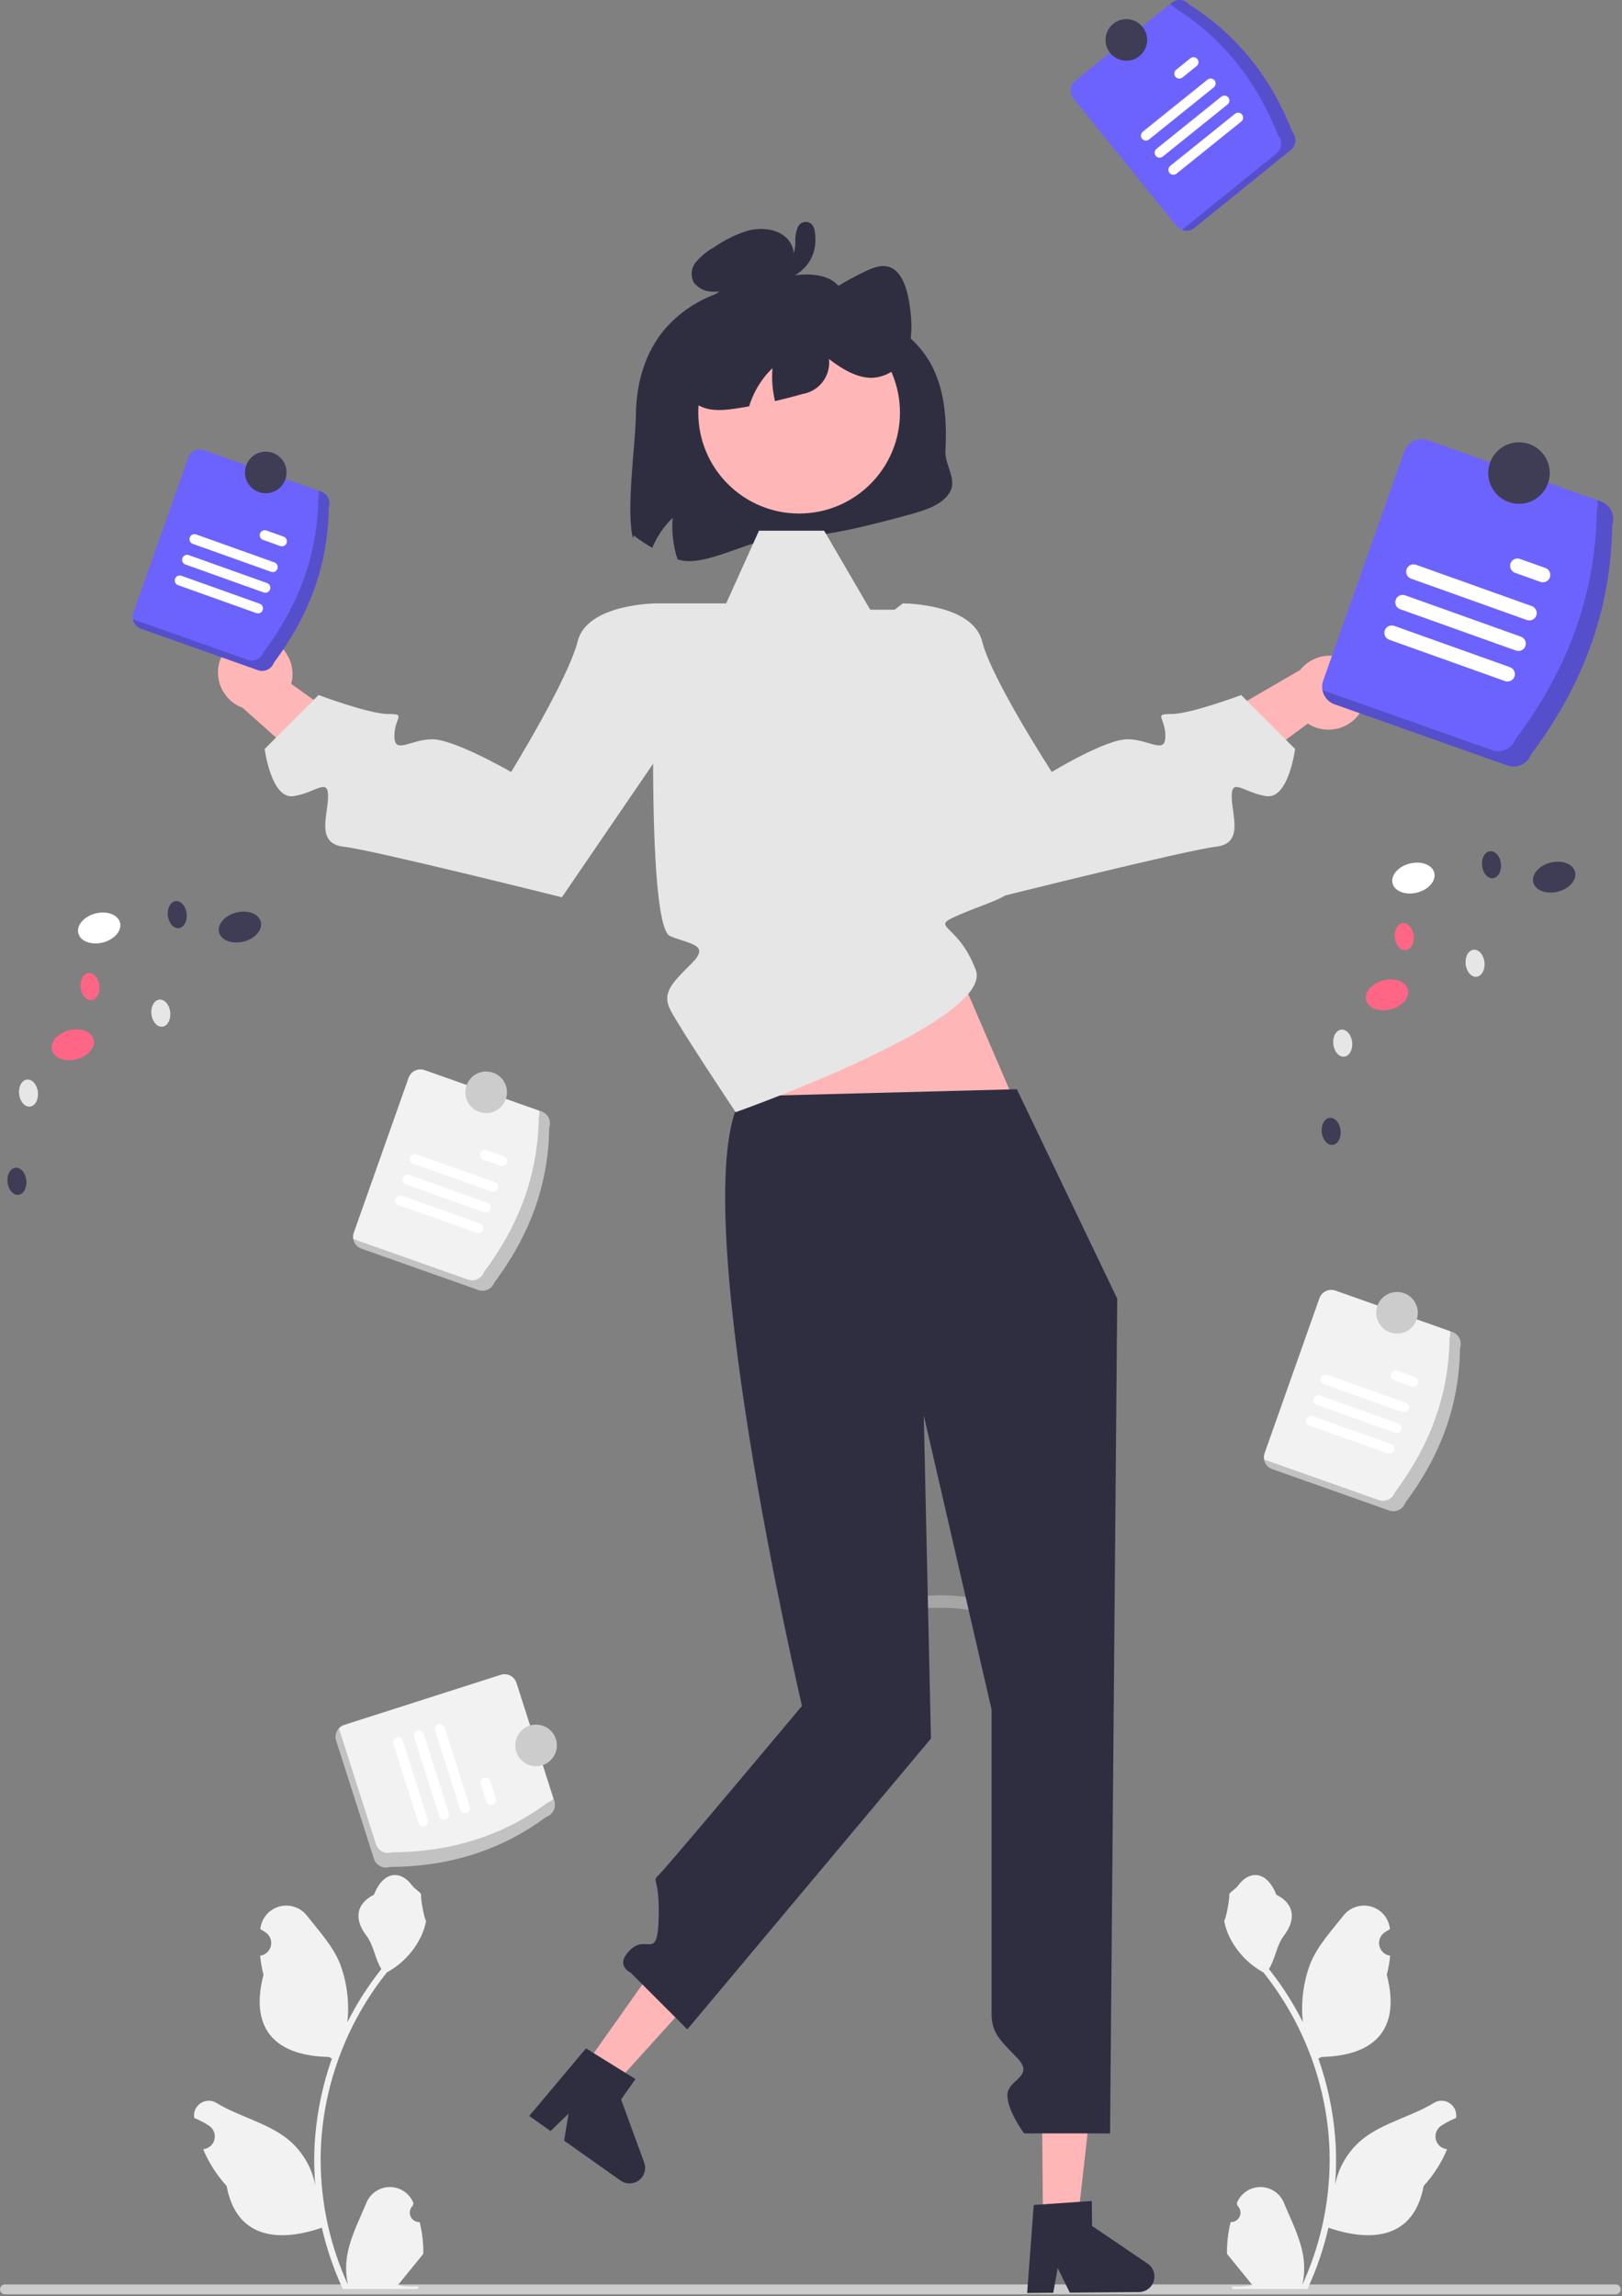 <svg width="390" height="552" viewBox="0 0 390 552" fill="none" xmlns="http://www.w3.org/2000/svg">
<rect x="0" y="0" width="390" height="552" fill="#808080" stroke="none"/>
<g clip-path="url(#clip0_137_221)">
<path d="M389.67 550.337C389.671 550.493 389.64 550.647 389.581 550.791C389.522 550.935 389.435 551.066 389.325 551.177C389.215 551.287 389.085 551.375 388.941 551.435C388.797 551.495 388.643 551.526 388.487 551.527H1.19C0.874 551.527 0.572 551.401 0.349 551.178C0.125 550.955 3.05176e-05 550.652 3.05176e-05 550.337C3.05176e-05 550.021 0.125 549.718 0.349 549.495C0.572 549.272 0.874 549.147 1.19 549.147H388.48C388.636 549.146 388.79 549.177 388.934 549.236C389.079 549.295 389.21 549.382 389.32 549.492C389.431 549.602 389.518 549.732 389.578 549.876C389.638 550.02 389.67 550.174 389.67 550.33V550.337Z" fill="#CCCCCC"/>
<path opacity="0.5" d="M234.898 387.357C230.679 386.503 226.357 386.268 222.07 386.66C221.674 386.657 221.294 386.498 221.013 386.218C220.732 385.937 220.573 385.557 220.57 385.16C220.578 384.765 220.739 384.388 221.019 384.109C221.298 383.829 221.675 383.668 222.07 383.66C226.627 383.265 231.217 383.536 235.695 384.464C236.079 384.57 236.404 384.824 236.6 385.17C236.797 385.516 236.847 385.925 236.742 386.309C236.636 386.692 236.382 387.018 236.037 387.214C235.691 387.411 235.281 387.462 234.898 387.357H234.898Z" fill="#CCCCCC"/>
<path d="M337.874 361.264C346.123 350.292 350.89 338.022 351.046 324.034C351.312 323.281 351.268 322.452 350.924 321.731C350.579 321.009 349.963 320.454 349.21 320.187L321.094 310.238C320.34 309.973 319.511 310.017 318.79 310.361C318.069 310.705 317.513 311.322 317.246 312.075L304.073 349.304C303.807 350.058 303.852 350.886 304.196 351.608C304.54 352.329 305.157 352.884 305.91 353.152L334.026 363.1C334.78 363.366 335.608 363.322 336.33 362.977C337.051 362.633 337.606 362.017 337.874 361.264V361.264Z" fill="#F2F2F2"/>
<path opacity="0.2" d="M331.526 360.6C332.28 360.866 333.108 360.822 333.83 360.477C334.551 360.133 335.106 359.517 335.374 358.764C343.623 347.792 348.39 335.522 348.546 321.534C348.718 321.039 348.756 320.506 348.657 319.991L349.21 320.187C349.963 320.454 350.579 321.01 350.924 321.731C351.268 322.452 351.312 323.281 351.046 324.034C350.89 338.022 346.123 350.292 337.874 361.264C337.606 362.017 337.051 362.633 336.33 362.977C335.608 363.322 334.78 363.366 334.026 363.1L305.91 353.152C305.411 352.973 304.968 352.666 304.626 352.262C304.284 351.857 304.056 351.369 303.963 350.848L331.526 360.6Z" fill="black"/>
<path d="M318.354 332.735L337.177 339.453C337.476 339.56 337.806 339.544 338.093 339.408C338.381 339.272 338.602 339.027 338.709 338.727C338.816 338.428 338.799 338.098 338.663 337.811C338.527 337.523 338.282 337.302 337.983 337.195L319.16 330.476C318.861 330.37 318.532 330.387 318.245 330.523C317.958 330.66 317.737 330.904 317.63 331.203C317.524 331.502 317.54 331.831 317.676 332.119C317.811 332.406 318.055 332.627 318.354 332.735H318.354Z" fill="white"/>
<path d="M335.246 331.782L339.387 333.26C339.536 333.314 339.693 333.338 339.85 333.33C340.008 333.323 340.162 333.285 340.305 333.218C340.448 333.151 340.576 333.057 340.682 332.94C340.788 332.824 340.87 332.687 340.924 332.539C340.977 332.391 341.001 332.233 340.993 332.076C340.986 331.919 340.948 331.764 340.88 331.622C340.813 331.479 340.719 331.351 340.602 331.245C340.485 331.139 340.349 331.057 340.201 331.004L340.194 331.001L336.053 329.523C335.753 329.417 335.424 329.435 335.138 329.571C334.851 329.707 334.63 329.952 334.524 330.251C334.417 330.55 334.433 330.879 334.569 331.166C334.704 331.453 334.948 331.674 335.246 331.782V331.782Z" fill="white"/>
<path d="M314.809 342.665L333.632 349.384C333.931 349.489 334.26 349.472 334.547 349.336C334.833 349.199 335.054 348.955 335.161 348.656C335.268 348.357 335.252 348.028 335.116 347.741C334.981 347.454 334.737 347.232 334.438 347.125L315.616 340.406C315.316 340.299 314.987 340.314 314.699 340.45C314.412 340.585 314.19 340.829 314.082 341.128C313.974 341.427 313.99 341.756 314.125 342.044C314.26 342.332 314.503 342.554 314.802 342.662L314.809 342.665Z" fill="white"/>
<path d="M316.581 337.7L335.404 344.419C335.704 344.526 336.033 344.51 336.321 344.374C336.609 344.238 336.83 343.994 336.938 343.694C337.045 343.395 337.029 343.065 336.893 342.777C336.757 342.49 336.513 342.268 336.213 342.161L336.211 342.16L317.388 335.441C317.089 335.335 316.759 335.352 316.473 335.488C316.186 335.625 315.965 335.869 315.858 336.168C315.752 336.467 315.768 336.797 315.903 337.084C316.039 337.371 316.283 337.592 316.582 337.7H316.581Z" fill="white"/>
<path d="M335.9 320.572C333.139 320.572 330.9 318.333 330.9 315.572C330.9 312.81 333.139 310.572 335.9 310.572C338.662 310.572 340.9 312.81 340.9 315.572C340.9 318.333 338.662 320.572 335.9 320.572Z" fill="#CCCCCC"/>
<path d="M152.9 99.612C152.82 106.932 150.49 122.172 152.16 129.342L152.43 128.742C153.819 129.842 155.293 130.829 156.84 131.692C157.956 128.977 159.625 126.525 161.74 124.492C161.462 127.856 161.86 131.243 162.91 134.452C169.16 136.702 180.13 129.612 186.93 129.462C197.87 129.212 208.53 126.492 218.98 123.612C222.69 122.592 226.77 121.262 228.45 118.182C230.13 115.102 227.124 111.777 227.32 108.302C228.722 83.546 216.93 79.397 205.71 72.782C203.241 71.326 202.03 68.192 199.24 66.972C195.37 65.282 190.76 66.092 186.55 66.942C187.596 66.597 188.535 65.989 189.278 65.177C190.021 64.364 190.541 63.374 190.79 62.302C190.966 61.251 190.848 60.172 190.449 59.183C190.05 58.195 189.386 57.336 188.53 56.702C186.21 54.912 182.75 54.692 179.79 55.452C176.931 56.346 174.226 57.675 171.77 59.392C170.103 60.306 168.613 61.512 167.37 62.952C166.785 63.633 166.422 64.477 166.329 65.37C166.236 66.264 166.418 67.164 166.85 67.952C167.384 68.626 168.063 69.172 168.837 69.548C169.611 69.924 170.46 70.12 171.32 70.122C172.646 70.16 173.971 70.022 175.26 69.712C169.35 71.17 164.024 74.392 159.99 78.952C154.98 84.782 152.991 92.292 152.9 99.612Z" fill="#2F2E41"/>
<path d="M327.7 170.156C326.683 172.315 324.864 173.991 322.63 174.828C320.396 175.666 317.924 175.599 315.739 174.641C315.298 174.44 314.874 174.202 314.472 173.93L288.723 192.848L274.527 183.16L312.602 161.059C313.856 159.479 315.599 158.36 317.557 157.875C319.515 157.39 321.578 157.567 323.425 158.379C324.471 158.85 325.415 159.524 326.201 160.36C326.987 161.196 327.601 162.179 328.007 163.252C328.414 164.326 328.605 165.469 328.569 166.616C328.534 167.763 328.273 168.892 327.801 169.939V169.939C327.769 170.012 327.735 170.084 327.7 170.156Z" fill="#FFB6B6"/>
<path d="M62.31 152.988C64.678 153.283 66.837 154.49 68.328 156.352C69.819 158.215 70.524 160.586 70.294 162.96C70.239 163.442 70.145 163.919 70.012 164.385L96.001 182.971L91.21 199.477L58.361 170.167C56.469 169.466 54.864 168.158 53.794 166.448C52.724 164.738 52.25 162.722 52.447 160.714C52.57 159.573 52.916 158.467 53.466 157.46C54.016 156.452 54.759 155.563 55.653 154.843C56.547 154.123 57.574 153.586 58.675 153.262C59.776 152.939 60.931 152.836 62.072 152.959C62.152 152.967 62.231 152.977 62.31 152.988Z" fill="#FFB6B6"/>
<path d="M250.773 533.902L259.143 533.831L262.847 500.797L250.495 500.901L250.773 533.902Z" fill="#FFB6B6"/>
<path d="M277.581 547.21C277.589 548.203 277.202 549.157 276.507 549.865C275.811 550.572 274.864 550.975 273.872 550.985L257.231 551.124L254.318 545.219L253.248 551.154L246.97 551.211L248.555 530.043L250.74 529.898L259.65 529.284L262.524 529.091L262.575 535.08L275.942 544.147C276.442 544.487 276.853 544.943 277.139 545.477C277.424 546.01 277.576 546.605 277.581 547.21Z" fill="#2F2E41"/>
<path d="M140.449 496.825L147.282 501.657L169.59 477.013L159.505 469.88L140.449 496.825Z" fill="#FFB6B6"/>
<path d="M154.429 523.288C153.855 524.098 152.984 524.647 152.006 524.815C151.028 524.983 150.024 524.756 149.213 524.184L135.627 514.574L136.713 508.08L132.377 512.272L127.249 508.649L140.903 492.397L142.761 493.555L150.351 498.263L152.796 499.786L149.337 504.676L154.888 519.844C155.096 520.413 155.163 521.023 155.083 521.623C155.003 522.223 154.778 522.794 154.429 523.288V523.288Z" fill="#2F2E41"/>
<path d="M244.496 266.074L220.185 209.619H164.189L180.34 268.537L244.496 266.074Z" fill="#FFB6B6"/>
<path d="M295.898 534.155C296.363 534.176 296.823 534.054 297.216 533.805C297.609 533.557 297.917 533.193 298.096 532.764C298.276 532.334 298.319 531.86 298.22 531.405C298.121 530.951 297.885 530.538 297.543 530.222L297.387 529.604C297.408 529.554 297.428 529.505 297.449 529.455C297.917 528.349 298.702 527.406 299.705 526.745C300.707 526.083 301.883 525.732 303.084 525.737C304.285 525.741 305.458 526.101 306.455 526.77C307.453 527.439 308.231 528.387 308.691 529.497C310.529 533.925 312.87 538.361 313.446 543.043C313.7 545.112 313.593 547.21 313.13 549.243C317.448 539.823 319.691 529.585 319.705 519.223C319.706 516.622 319.561 514.024 319.272 511.44C319.033 509.321 318.702 507.218 318.278 505.129C315.963 493.798 310.994 483.177 303.777 474.14C300.285 472.234 297.46 469.303 295.684 465.743C295.041 464.463 294.586 463.097 294.335 461.687C294.729 461.739 295.82 455.738 295.523 455.37C296.072 454.537 297.055 454.123 297.654 453.31C300.637 449.266 304.746 449.972 306.891 455.467C311.473 457.78 311.517 461.615 308.706 465.304C306.917 467.651 306.671 470.826 305.101 473.339C305.263 473.545 305.431 473.746 305.592 473.952C308.544 477.748 311.117 481.823 313.273 486.121C312.749 481.307 313.375 476.436 315.1 471.911C316.848 467.694 320.125 464.142 323.01 460.496C323.773 459.517 324.81 458.786 325.989 458.395C327.167 458.005 328.435 457.972 329.632 458.302C330.829 458.632 331.901 459.31 332.713 460.249C333.525 461.188 334.041 462.347 334.194 463.58C334.2 463.633 334.206 463.687 334.212 463.741C333.783 463.983 333.363 464.239 332.953 464.511C332.437 464.855 332.038 465.348 331.807 465.923C331.575 466.499 331.524 467.13 331.658 467.736C331.792 468.341 332.106 468.892 332.558 469.316C333.011 469.74 333.581 470.018 334.194 470.112L334.257 470.122C334.104 471.667 333.834 473.198 333.449 474.701C337.151 489.017 329.159 494.231 317.748 494.466C317.496 494.595 317.251 494.724 316.999 494.847C319.165 500.987 320.525 507.383 321.042 513.874C321.335 517.704 321.318 521.551 320.99 525.378L321.01 525.242C321.836 520.987 324.106 517.147 327.436 514.372C332.382 510.309 339.369 508.813 344.705 505.548C345.272 505.183 345.931 504.989 346.605 504.987C347.279 504.986 347.939 505.177 348.508 505.538C349.076 505.899 349.53 506.416 349.815 507.027C350.1 507.637 350.204 508.317 350.116 508.985L350.094 509.127C349.299 509.451 348.524 509.824 347.775 510.245C347.347 510.486 346.927 510.743 346.517 511.014C346.001 511.359 345.601 511.851 345.37 512.427C345.139 513.002 345.087 513.634 345.221 514.24C345.356 514.845 345.669 515.396 346.122 515.82C346.575 516.244 347.145 516.522 347.758 516.616L347.82 516.626C347.866 516.632 347.904 516.639 347.95 516.645C346.591 519.89 344.683 522.877 342.311 525.475C339.996 537.972 330.055 539.157 319.421 535.518H319.414C318.248 540.588 316.557 545.524 314.37 550.244H296.35C296.285 550.044 296.227 549.837 296.169 549.637C297.837 549.742 299.511 549.642 301.155 549.34C299.818 547.7 298.481 546.046 297.144 544.406C297.114 544.375 297.086 544.343 297.06 544.309C296.382 543.469 295.697 542.636 295.019 541.796L295.019 541.795C294.983 539.221 295.278 536.654 295.898 534.155L295.898 534.155Z" fill="#F2F2F2"/>
<path d="M100.903 534.155C100.438 534.176 99.978 534.054 99.585 533.806C99.191 533.557 98.884 533.193 98.705 532.764C98.525 532.334 98.482 531.86 98.581 531.406C98.68 530.951 98.916 530.538 99.258 530.222L99.413 529.604C99.393 529.554 99.372 529.505 99.352 529.455C98.883 528.349 98.099 527.406 97.096 526.745C96.094 526.083 94.918 525.732 93.717 525.737C92.516 525.741 91.343 526.101 90.346 526.77C89.348 527.439 88.57 528.387 88.11 529.497C86.272 533.925 83.931 538.361 83.355 543.043C83.101 545.113 83.208 547.21 83.671 549.243C79.353 539.823 77.11 529.585 77.096 519.223C77.095 516.622 77.239 514.024 77.529 511.44C77.768 509.321 78.099 507.218 78.523 505.129C80.838 493.798 85.807 483.177 93.023 474.14C96.516 472.234 99.341 469.304 101.116 465.743C101.76 464.463 102.214 463.097 102.466 461.687C102.072 461.739 100.981 455.738 101.278 455.37C100.729 454.537 99.746 454.123 99.146 453.31C96.164 449.266 92.055 449.972 89.91 455.467C85.328 457.78 85.284 461.615 88.095 465.304C89.884 467.651 90.13 470.826 91.699 473.339C91.538 473.545 91.37 473.746 91.208 473.952C88.257 477.748 85.684 481.824 83.527 486.121C84.052 481.307 83.426 476.437 81.701 471.911C79.953 467.694 76.676 464.142 73.791 460.496C73.027 459.517 71.991 458.786 70.812 458.395C69.634 458.005 68.366 457.973 67.169 458.303C65.972 458.633 64.9 459.31 64.088 460.249C63.275 461.189 62.76 462.348 62.607 463.58C62.601 463.633 62.595 463.687 62.589 463.741C63.018 463.983 63.437 464.239 63.848 464.511C64.364 464.855 64.763 465.348 64.994 465.923C65.225 466.499 65.277 467.131 65.143 467.736C65.009 468.342 64.695 468.893 64.243 469.317C63.79 469.741 63.22 470.018 62.607 470.113L62.544 470.122C62.697 471.667 62.967 473.198 63.351 474.702C59.65 489.017 67.641 494.231 79.053 494.466C79.305 494.595 79.55 494.724 79.802 494.847C77.635 500.987 76.276 507.384 75.759 513.875C75.466 517.704 75.483 521.551 75.811 525.378L75.791 525.242C74.964 520.987 72.695 517.147 69.365 514.372C64.419 510.309 57.432 508.813 52.096 505.548C51.529 505.184 50.87 504.989 50.196 504.988C49.522 504.986 48.862 505.177 48.293 505.538C47.724 505.9 47.271 506.416 46.986 507.027C46.701 507.637 46.597 508.317 46.685 508.985L46.707 509.127C47.502 509.451 48.277 509.824 49.026 510.245C49.454 510.486 49.874 510.743 50.284 511.015C50.8 511.359 51.2 511.851 51.431 512.427C51.662 513.002 51.714 513.634 51.58 514.24C51.445 514.845 51.132 515.396 50.679 515.82C50.226 516.244 49.656 516.522 49.043 516.616L48.98 516.626C48.935 516.632 48.897 516.639 48.851 516.645C50.21 519.89 52.118 522.877 54.49 525.475C56.805 537.972 66.746 539.157 77.38 535.518H77.387C78.553 540.588 80.244 545.524 82.431 550.244H100.451C100.516 550.044 100.574 549.837 100.632 549.637C98.964 549.742 97.29 549.642 95.646 549.34C96.983 547.7 98.32 546.046 99.657 544.406C99.686 544.375 99.715 544.343 99.741 544.309C100.419 543.469 101.103 542.636 101.782 541.796L101.782 541.795C101.818 539.221 101.523 536.654 100.903 534.155L100.903 534.155Z" fill="#F2F2F2"/>
<path d="M244.496 261.834L268.633 312.186L266.91 512.843H246.236C246.236 512.843 242.216 507.422 242.216 503.624C242.216 499.825 249.054 499.274 244.496 494.612C239.937 489.949 238.418 488.43 238.418 483.872V410.947L222.117 340.256L223.84 417.93L165.265 487.839L151.62 474.194C151.62 474.194 147.63 472.435 151.62 468.657C155.611 464.879 158.099 471.551 158.374 460.998C158.649 450.445 156.37 452.724 158.649 450.445C160.928 448.166 192.83 410.083 192.83 410.083C192.83 410.083 163.967 287.109 178.402 263.558L244.496 261.834Z" fill="#2F2E41"/>
<path d="M176.882 267.357C176.882 267.357 239.178 245.325 234.619 233.17C230.061 221.015 222.404 223.354 231.551 219.526C240.697 215.697 246.757 214.937 241.068 209.62C235.379 204.302 227.022 198.984 227.022 193.666C227.022 188.348 220.185 146.564 220.185 146.564H209.24L198.154 127.572H182.493L174.603 145.045H157.943L157.13 171.634C157.13 171.634 156.053 223.001 161.15 225.047C166.246 227.093 170.804 227.093 166.246 231.651C161.688 236.209 159.092 238.566 161.15 242.705C163.208 246.845 176.882 267.357 176.882 267.357Z" fill="#E6E6E6"/>
<path d="M167.766 152.642L157.943 145.045C157.943 145.045 141.176 145.045 138.897 154.161C136.618 163.278 122.9 185.572 122.9 185.572C122.9 185.572 109.269 177.712 103.951 177.712C98.633 177.712 94.834 181.511 94.834 176.952C94.834 172.394 97.873 171.634 93.315 171.634C88.757 171.634 76.602 167.076 76.602 167.076L63.636 180.042C63.636 180.042 65.206 192.146 70.524 191.387C75.842 190.627 78.881 186.829 78.881 191.387C78.881 195.945 75.842 202.782 82.679 203.542C89.516 204.302 135.099 215.697 135.099 215.697L166.246 170.115L167.766 152.642Z" fill="#E6E6E6"/>
<path d="M207.27 152.642L217.092 145.045C217.092 145.045 233.86 145.045 236.139 154.161C238.418 163.278 252.9 185.572 252.9 185.572C252.9 185.572 265.767 177.712 271.085 177.712C276.403 177.712 280.202 181.511 280.202 176.952C280.202 172.394 277.163 171.634 281.721 171.634C286.279 171.634 298.434 167.076 298.434 167.076L311.4 180.042C311.4 180.042 309.83 192.146 304.512 191.387C299.194 190.627 296.155 186.828 296.155 191.387C296.155 195.945 299.194 202.782 292.357 203.542C285.519 204.302 239.937 215.697 239.937 215.697L208.79 170.115L207.27 152.642Z" fill="#E6E6E6"/>
<path d="M192.145 123.446C178.755 123.446 167.9 112.591 167.9 99.202C167.9 85.812 178.755 74.957 192.145 74.957C205.534 74.957 216.389 85.812 216.389 99.202C216.389 112.591 205.534 123.446 192.145 123.446Z" fill="#FFB6B6"/>
<path d="M165.69 95.542C168.54 98.992 172.78 98.812 176.55 98.262C177.74 98.092 178.93 97.902 180.12 97.682C180.33 97.012 180.57 96.342 180.84 95.692C181.956 92.978 183.625 90.525 185.74 88.492C185.517 91.151 185.723 93.828 186.35 96.422C188.56 95.912 190.76 95.342 192.95 94.712C194.888 94.397 196.631 93.349 197.818 91.786C199.005 90.222 199.547 88.263 199.33 86.312C202.48 88.712 205.91 90.792 209.51 90.832C211.54 90.779 213.498 90.078 215.1 88.831C216.702 87.583 217.862 85.856 218.41 83.902C219.39 80.902 219.24 77.442 218.84 74.202C218.36 70.352 217.28 66.122 214.68 64.572C212.59 63.312 210.18 64.212 208.03 65.232C203.294 67.505 198.803 70.259 194.63 73.452L194.58 74.502C193.5 69.332 189.93 65.342 186.04 64.942C183.42 64.682 180.86 65.892 178.39 67.112C175.162 68.536 172.16 70.426 169.48 72.722C166.453 75.475 164.35 79.097 163.46 83.092C162.53 87.422 163.23 92.562 165.69 95.542Z" fill="#2F2E41"/>
<path d="M189.69 61.896C189.441 61.917 190.052 61.776 189.853 61.86C189.951 61.815 190.044 61.763 190.133 61.703C190.148 61.694 190.345 61.534 190.216 61.645C190.513 61.414 190.736 61.103 190.859 60.748C191.135 59.885 191.263 58.982 191.239 58.076C191.189 56.886 191.392 55.7 191.834 54.594C191.965 54.294 192.165 54.03 192.417 53.822C192.669 53.614 192.967 53.469 193.286 53.398C193.605 53.327 193.937 53.332 194.253 53.413C194.57 53.493 194.863 53.648 195.109 53.863C195.927 54.666 195.992 56.021 196.05 57.1C196.112 58.219 195.994 59.341 195.699 60.423C195.191 62.201 194.178 63.793 192.781 65.006C191.168 66.418 189.143 67.273 187.005 67.444C186.712 67.437 186.426 67.345 186.184 67.18C185.942 67.014 185.753 66.781 185.64 66.509C185.528 66.238 185.497 65.94 185.551 65.651C185.605 65.362 185.742 65.096 185.945 64.883L188.629 62.335C188.91 62.054 189.292 61.896 189.69 61.896C190.087 61.896 190.469 62.054 190.75 62.335C191.032 62.616 191.19 62.998 191.19 63.396C191.19 63.794 191.032 64.175 190.75 64.456L188.066 67.004L187.005 64.444C187.448 64.404 187.886 64.315 188.309 64.178C188.768 64.05 189.206 63.858 189.611 63.607C190.007 63.39 190.379 63.13 190.719 62.832C190.937 62.641 191.145 62.438 191.342 62.226C191.414 62.149 191.484 62.07 191.552 61.99C191.548 61.996 191.835 61.636 191.711 61.8C192.022 61.376 192.292 60.924 192.518 60.449C192.598 60.281 192.664 60.107 192.715 59.928C192.81 59.634 192.888 59.334 192.948 59.031C193.062 58.394 193.096 57.745 193.05 57.1C193.037 56.826 193.01 56.553 192.968 56.282C192.931 56.139 192.903 55.994 192.885 55.847C192.879 55.483 192.934 56.042 193.124 56.126L193.881 56.331C194.005 56.321 194.124 56.283 194.231 56.221C194.338 56.158 194.429 56.073 194.498 55.97C194.53 55.845 194.521 55.867 194.471 56.037C194.415 56.236 194.37 56.438 194.339 56.643C194.282 57.119 194.248 57.597 194.239 58.076C194.229 59.092 194.111 60.103 193.887 61.093C193.677 62.088 193.158 62.992 192.404 63.674C191.651 64.357 190.701 64.785 189.69 64.896C189.293 64.893 188.913 64.734 188.633 64.453C188.352 64.172 188.193 63.793 188.19 63.396C188.198 63 188.358 62.623 188.638 62.344C188.917 62.064 189.294 61.904 189.69 61.896V61.896Z" fill="#2F2E41"/>
<path d="M65.874 159.264C74.123 148.292 78.89 136.022 79.046 122.034C79.312 121.281 79.268 120.452 78.924 119.731C78.58 119.009 77.963 118.454 77.21 118.187L49.094 108.238C48.34 107.973 47.511 108.017 46.79 108.361C46.069 108.705 45.514 109.322 45.246 110.075L32.073 147.304C31.808 148.058 31.852 148.886 32.196 149.608C32.54 150.329 33.157 150.884 33.91 151.152L62.026 161.1C62.78 161.366 63.608 161.322 64.33 160.977C65.051 160.633 65.606 160.017 65.874 159.264V159.264Z" fill="#6C63FF"/>
<path opacity="0.2" d="M59.526 158.6C60.28 158.866 61.108 158.822 61.83 158.477C62.551 158.133 63.106 157.517 63.374 156.763C71.623 145.792 76.39 133.522 76.546 119.534C76.719 119.038 76.757 118.506 76.657 117.991L77.21 118.187C77.963 118.454 78.579 119.009 78.924 119.731C79.268 120.452 79.312 121.28 79.046 122.034C78.89 136.022 74.123 148.292 65.874 159.263C65.606 160.017 65.051 160.633 64.33 160.977C63.608 161.322 62.78 161.366 62.026 161.1L33.91 151.152C33.411 150.973 32.968 150.666 32.626 150.262C32.284 149.857 32.056 149.369 31.963 148.847L59.526 158.6Z" fill="black"/>
<path d="M46.354 130.735L65.177 137.454C65.476 137.56 65.806 137.544 66.093 137.408C66.381 137.272 66.602 137.027 66.709 136.727C66.816 136.428 66.799 136.098 66.663 135.811C66.527 135.523 66.282 135.302 65.983 135.195L47.16 128.476C47.012 128.423 46.854 128.4 46.697 128.408C46.54 128.416 46.386 128.454 46.243 128.522C46.101 128.589 45.973 128.684 45.868 128.801C45.762 128.918 45.681 129.054 45.627 129.202C45.575 129.351 45.551 129.508 45.559 129.665C45.567 129.822 45.606 129.977 45.673 130.119C45.741 130.261 45.836 130.389 45.952 130.495C46.069 130.6 46.206 130.682 46.354 130.735V130.735Z" fill="white"/>
<path d="M63.246 129.782L67.387 131.26C67.536 131.313 67.693 131.336 67.85 131.329C68.007 131.321 68.162 131.283 68.304 131.215C68.446 131.148 68.574 131.053 68.68 130.937C68.786 130.82 68.868 130.684 68.921 130.536C68.974 130.387 68.997 130.23 68.99 130.073C68.982 129.915 68.943 129.761 68.876 129.619C68.809 129.476 68.714 129.349 68.597 129.243C68.481 129.137 68.345 129.055 68.196 129.002L68.194 129.001L64.053 127.523C63.753 127.417 63.424 127.433 63.137 127.57C62.849 127.706 62.628 127.95 62.521 128.25C62.414 128.549 62.431 128.879 62.567 129.166C62.703 129.453 62.947 129.675 63.246 129.782V129.782Z" fill="white"/>
<path d="M42.809 140.665L61.632 147.384C61.931 147.491 62.261 147.475 62.549 147.339C62.836 147.203 63.058 146.959 63.165 146.659C63.273 146.36 63.257 146.03 63.121 145.742C62.985 145.455 62.74 145.233 62.441 145.126L62.438 145.125L43.616 138.406C43.316 138.3 42.987 138.316 42.7 138.452C42.412 138.589 42.191 138.833 42.084 139.133C41.977 139.432 41.994 139.761 42.13 140.049C42.266 140.336 42.51 140.558 42.809 140.665V140.665Z" fill="white"/>
<path d="M44.581 135.7L63.404 142.419C63.553 142.472 63.71 142.495 63.867 142.487C64.024 142.48 64.179 142.441 64.321 142.374C64.463 142.307 64.591 142.212 64.697 142.095C64.803 141.979 64.885 141.842 64.938 141.694C64.991 141.546 65.014 141.389 65.007 141.231C64.999 141.074 64.96 140.92 64.893 140.777C64.826 140.635 64.731 140.507 64.615 140.401C64.498 140.296 64.362 140.214 64.213 140.161L64.211 140.16L45.388 133.441C45.24 133.388 45.082 133.364 44.925 133.372C44.768 133.38 44.614 133.418 44.471 133.486C44.329 133.553 44.201 133.648 44.095 133.764C43.989 133.881 43.907 134.017 43.854 134.165C43.801 134.314 43.778 134.471 43.786 134.628C43.793 134.786 43.832 134.94 43.899 135.082C43.966 135.225 44.061 135.352 44.178 135.458C44.294 135.564 44.431 135.646 44.579 135.699L44.581 135.7Z" fill="white"/>
<path d="M63.9 118.572C61.139 118.572 58.9 116.333 58.9 113.572C58.9 110.81 61.139 108.572 63.9 108.572C66.662 108.572 68.9 110.81 68.9 113.572C68.9 116.333 66.662 118.572 63.9 118.572Z" fill="#3F3D56"/>
<path d="M310.799 31.819C305.763 19.049 297.8 8.568 285.961 1.117C285.457 0.497 284.728 0.101 283.933 0.017C283.138 -0.067 282.342 0.168 281.721 0.67L258.534 19.428C257.913 19.931 257.517 20.66 257.433 21.455C257.349 22.25 257.584 23.046 258.086 23.668L282.924 54.37C283.428 54.991 284.157 55.386 284.952 55.47C285.747 55.554 286.542 55.319 287.164 54.817L310.351 36.059C310.972 35.556 311.368 34.827 311.451 34.032C311.535 33.237 311.301 32.441 310.799 31.819Z" fill="#6C63FF"/>
<path opacity="0.2" d="M306.912 36.882C307.533 36.379 307.929 35.649 308.013 34.855C308.097 34.06 307.862 33.264 307.36 32.642C302.324 19.872 294.362 9.391 282.522 1.94C282.189 1.534 281.756 1.223 281.264 1.039L281.721 0.67C282.342 0.168 283.138 -0.067 283.933 0.017C284.728 0.101 285.457 0.496 285.961 1.117C297.8 8.568 305.763 19.049 310.799 31.819C311.301 32.441 311.535 33.237 311.451 34.032C311.368 34.827 310.972 35.556 310.351 36.059L287.164 54.817C286.751 55.149 286.258 55.366 285.734 55.446C285.21 55.525 284.675 55.465 284.182 55.271L306.912 36.882Z" fill="black"/>
<path d="M276.273 33.531L291.846 21.004C292.093 20.805 292.251 20.515 292.284 20.2C292.318 19.884 292.225 19.567 292.026 19.32C291.827 19.073 291.538 18.914 291.223 18.88C290.907 18.845 290.591 18.937 290.343 19.136L274.77 31.663C274.523 31.862 274.366 32.152 274.332 32.467C274.298 32.783 274.391 33.099 274.59 33.347C274.789 33.594 275.078 33.752 275.393 33.787C275.709 33.822 276.025 33.73 276.273 33.531L276.273 33.531Z" fill="white"/>
<path d="M284.298 18.636L287.724 15.88C287.971 15.68 288.128 15.391 288.162 15.075C288.195 14.76 288.102 14.444 287.904 14.197C287.705 13.95 287.416 13.791 287.1 13.756C286.785 13.722 286.469 13.813 286.221 14.011L282.795 16.767C282.548 16.967 282.391 17.256 282.357 17.572C282.323 17.888 282.416 18.204 282.615 18.451C282.814 18.698 283.103 18.857 283.418 18.891C283.734 18.926 284.05 18.834 284.298 18.636L284.298 18.636Z" fill="white"/>
<path d="M282.882 41.747L298.455 29.22C298.702 29.02 298.859 28.73 298.893 28.415C298.927 28.099 298.834 27.783 298.635 27.535C298.436 27.288 298.147 27.13 297.832 27.095C297.516 27.06 297.199 27.152 296.951 27.351L281.379 39.878C281.132 40.078 280.975 40.367 280.941 40.683C280.908 40.998 281 41.314 281.199 41.561C281.398 41.809 281.687 41.967 282.002 42.002C282.318 42.036 282.634 41.945 282.882 41.747H282.882Z" fill="white"/>
<path d="M279.578 37.639L295.15 25.112C295.273 25.014 295.376 24.892 295.452 24.754C295.528 24.616 295.576 24.464 295.593 24.308C295.628 23.992 295.536 23.675 295.338 23.426C295.139 23.178 294.85 23.019 294.534 22.984C294.218 22.948 293.901 23.04 293.652 23.239L293.647 23.243L278.074 35.77C277.826 35.969 277.667 36.258 277.632 36.574C277.597 36.89 277.689 37.208 277.887 37.456C278.086 37.704 278.375 37.863 278.691 37.899C279.007 37.934 279.324 37.842 279.573 37.643L279.578 37.639V37.639Z" fill="white"/>
<path d="M270.825 14.599C268.064 14.599 265.825 12.36 265.825 9.599C265.825 6.837 268.064 4.599 270.825 4.599C273.586 4.599 275.825 6.837 275.825 9.599C275.825 12.36 273.586 14.599 270.825 14.599Z" fill="#3F3D56"/>
<path d="M368.152 181.301C380.353 165.072 387.405 146.924 387.636 126.234C388.029 125.119 387.964 123.893 387.455 122.826C386.945 121.759 386.034 120.938 384.92 120.542L343.332 105.827C342.217 105.434 340.991 105.5 339.924 106.009C338.857 106.518 338.036 107.43 337.64 108.544L318.156 163.611C317.763 164.726 317.828 165.951 318.338 167.018C318.847 168.085 319.758 168.907 320.873 169.302L362.46 184.017C363.575 184.41 364.801 184.345 365.868 183.836C366.935 183.327 367.756 182.415 368.152 181.301Z" fill="#6C63FF"/>
<path opacity="0.2" d="M358.763 180.319C359.878 180.712 361.103 180.647 362.17 180.138C363.237 179.629 364.058 178.717 364.454 177.603C376.655 161.374 383.707 143.226 383.938 122.536C384.193 121.802 384.249 121.015 384.101 120.253L384.92 120.542C386.034 120.938 386.945 121.759 387.455 122.826C387.964 123.893 388.029 125.119 387.636 126.234C387.405 146.924 380.353 165.072 368.152 181.301C367.756 182.415 366.935 183.326 365.868 183.836C364.801 184.345 363.575 184.41 362.46 184.017L320.873 169.302C320.135 169.038 319.48 168.584 318.974 167.986C318.468 167.387 318.13 166.665 317.993 165.894L358.763 180.319Z" fill="black"/>
<path d="M339.279 139.103L367.12 149.041C367.34 149.12 367.573 149.155 367.806 149.144C368.039 149.133 368.268 149.076 368.479 148.976C368.69 148.876 368.879 148.736 369.036 148.563C369.193 148.39 369.314 148.188 369.392 147.968C369.471 147.748 369.505 147.515 369.493 147.282C369.481 147.049 369.424 146.821 369.323 146.61C369.223 146.399 369.082 146.21 368.909 146.054C368.735 145.898 368.533 145.777 368.313 145.7L340.471 135.762C340.252 135.683 340.019 135.649 339.787 135.661C339.554 135.672 339.326 135.73 339.116 135.829C338.905 135.929 338.716 136.069 338.56 136.242C338.404 136.415 338.283 136.617 338.205 136.836C338.126 137.055 338.092 137.288 338.104 137.521C338.115 137.753 338.173 137.981 338.272 138.192C338.372 138.402 338.512 138.591 338.685 138.747C338.858 138.904 339.06 139.024 339.279 139.103V139.103Z" fill="white"/>
<path d="M364.265 137.693L370.391 139.88C370.833 140.036 371.32 140.011 371.744 139.809C372.168 139.607 372.495 139.246 372.652 138.804C372.81 138.361 372.786 137.875 372.586 137.45C372.385 137.026 372.025 136.698 371.583 136.539V136.539L365.458 134.352C365.015 134.196 364.529 134.221 364.105 134.423C363.681 134.624 363.354 134.986 363.196 135.428C363.038 135.87 363.062 136.357 363.263 136.782C363.463 137.206 363.824 137.534 364.265 137.693V137.693Z" fill="white"/>
<path d="M334.036 153.79L361.878 163.728C362.321 163.887 362.808 163.862 363.233 163.661C363.659 163.459 363.986 163.097 364.144 162.654C364.302 162.211 364.278 161.723 364.077 161.298C363.875 160.873 363.513 160.546 363.07 160.387V160.387L335.229 150.449C335.009 150.371 334.777 150.337 334.544 150.348C334.311 150.36 334.083 150.417 333.873 150.517C333.662 150.617 333.473 150.757 333.317 150.93C333.161 151.102 333.04 151.304 332.962 151.524C332.884 151.743 332.849 151.976 332.861 152.208C332.872 152.441 332.93 152.669 333.03 152.88C333.129 153.09 333.269 153.279 333.442 153.435C333.615 153.591 333.817 153.712 334.036 153.79V153.79Z" fill="white"/>
<path d="M336.658 146.447L364.499 156.385C364.718 156.463 364.951 156.497 365.184 156.486C365.416 156.474 365.644 156.417 365.855 156.317C366.065 156.217 366.254 156.077 366.41 155.904C366.567 155.732 366.687 155.53 366.766 155.31C366.844 155.091 366.878 154.858 366.867 154.626C366.855 154.393 366.798 154.165 366.698 153.954C366.598 153.744 366.458 153.555 366.285 153.399C366.113 153.243 365.911 153.122 365.692 153.044V153.044L337.85 143.106C337.631 143.027 337.398 142.993 337.165 143.005C336.933 143.016 336.705 143.073 336.494 143.173C336.284 143.273 336.095 143.413 335.939 143.586C335.782 143.759 335.662 143.96 335.583 144.18C335.505 144.399 335.471 144.632 335.482 144.864C335.494 145.097 335.551 145.325 335.651 145.536C335.751 145.746 335.891 145.935 336.064 146.091C336.236 146.248 336.438 146.368 336.658 146.447V146.447Z" fill="white"/>
<path d="M365.233 121.112C361.148 121.112 357.837 117.801 357.837 113.716C357.837 109.632 361.148 106.321 365.233 106.321C369.317 106.321 372.629 109.632 372.629 113.716C372.629 117.801 369.317 121.112 365.233 121.112Z" fill="#3F3D56"/>
<path d="M93.712 448.786C107.439 448.716 120.092 445.09 131.325 436.752C132.086 436.507 132.719 435.971 133.085 435.26C133.451 434.55 133.52 433.723 133.278 432.962L124.189 404.556C123.945 403.795 123.408 403.162 122.698 402.796C121.987 402.43 121.161 402.36 120.399 402.603L82.786 414.637C82.025 414.882 81.392 415.418 81.026 416.128C80.66 416.839 80.591 417.666 80.834 418.427L89.922 446.833C90.167 447.594 90.703 448.227 91.413 448.593C92.124 448.959 92.951 449.028 93.712 448.786V448.786Z" fill="#F2F2F2"/>
<path opacity="0.2" d="M90.4 443.33C90.645 444.091 91.181 444.724 91.892 445.09C92.602 445.456 93.429 445.525 94.191 445.283C107.917 445.213 120.571 441.587 131.803 433.249C132.302 433.086 132.749 432.794 133.099 432.403L133.278 432.962C133.52 433.723 133.451 434.55 133.085 435.26C132.719 435.971 132.086 436.507 131.325 436.752C120.093 445.09 107.439 448.716 93.712 448.786C92.951 449.028 92.124 448.959 91.413 448.593C90.703 448.227 90.167 447.594 89.922 446.833L80.834 418.427C80.674 417.922 80.651 417.384 80.766 416.867C80.882 416.35 81.131 415.872 81.491 415.483L90.4 443.33Z" fill="black"/>
<path d="M104.619 415.984L110.656 435.036C110.703 435.186 110.779 435.326 110.88 435.447C110.981 435.568 111.105 435.669 111.244 435.742C111.384 435.815 111.536 435.86 111.693 435.874C111.85 435.889 112.009 435.872 112.159 435.825C112.31 435.778 112.449 435.701 112.57 435.6C112.691 435.499 112.791 435.375 112.864 435.236C112.937 435.096 112.982 434.943 112.996 434.786C113.01 434.629 112.993 434.471 112.946 434.321L112.943 434.311L106.905 415.259C106.808 414.957 106.595 414.706 106.313 414.561C106.032 414.416 105.704 414.388 105.402 414.484C105.099 414.58 104.847 414.791 104.701 415.072C104.554 415.353 104.525 415.681 104.619 415.984V415.984Z" fill="white"/>
<path d="M115.597 428.858L116.925 433.049C116.972 433.2 117.048 433.339 117.149 433.46C117.25 433.581 117.374 433.681 117.514 433.754C117.653 433.827 117.806 433.872 117.962 433.886C118.119 433.9 118.277 433.883 118.428 433.836C118.578 433.789 118.718 433.713 118.838 433.612C118.959 433.512 119.059 433.388 119.132 433.248C119.205 433.109 119.25 432.956 119.264 432.799C119.278 432.643 119.262 432.485 119.215 432.334L119.212 432.325L117.883 428.133C117.837 427.983 117.76 427.844 117.659 427.723C117.559 427.602 117.435 427.502 117.295 427.429C117.156 427.356 117.003 427.311 116.847 427.297C116.69 427.283 116.532 427.299 116.381 427.346C116.231 427.393 116.091 427.469 115.97 427.57C115.85 427.671 115.75 427.795 115.677 427.935C115.604 428.074 115.559 428.227 115.545 428.383C115.53 428.54 115.547 428.698 115.594 428.849L115.597 428.858Z" fill="white"/>
<path d="M94.568 419.169L100.605 438.221C100.652 438.371 100.728 438.511 100.829 438.632C100.93 438.753 101.054 438.853 101.193 438.926C101.333 438.999 101.485 439.044 101.642 439.058C101.799 439.072 101.957 439.055 102.108 439.008C102.258 438.961 102.397 438.885 102.518 438.784C102.639 438.683 102.739 438.559 102.812 438.42C102.885 438.281 102.93 438.128 102.944 437.971C102.958 437.814 102.942 437.656 102.895 437.506L102.892 437.497L96.854 418.444C96.807 418.294 96.731 418.154 96.631 418.033C96.53 417.911 96.406 417.811 96.266 417.738C96.127 417.665 95.974 417.619 95.817 417.605C95.66 417.591 95.502 417.608 95.351 417.655C95.201 417.702 95.061 417.778 94.94 417.879C94.819 417.98 94.719 418.104 94.646 418.244C94.573 418.384 94.528 418.537 94.514 418.694C94.5 418.851 94.518 419.009 94.565 419.16L94.568 419.169Z" fill="white"/>
<path d="M99.593 417.576L105.631 436.628C105.678 436.779 105.754 436.919 105.855 437.04C105.955 437.161 106.079 437.261 106.219 437.334C106.358 437.408 106.511 437.453 106.668 437.467C106.825 437.481 106.983 437.464 107.134 437.417C107.284 437.37 107.424 437.294 107.545 437.193C107.666 437.092 107.766 436.968 107.839 436.828C107.912 436.689 107.957 436.536 107.97 436.379C107.984 436.222 107.967 436.064 107.92 435.913L107.917 435.904L101.88 416.852C101.833 416.702 101.757 416.562 101.656 416.441C101.555 416.32 101.431 416.22 101.292 416.147C101.152 416.074 101 416.029 100.843 416.015C100.686 416.001 100.528 416.018 100.377 416.065C100.227 416.112 100.088 416.188 99.967 416.289C99.846 416.39 99.746 416.513 99.673 416.653C99.6 416.792 99.555 416.945 99.541 417.102C99.527 417.259 99.543 417.417 99.591 417.567L99.593 417.576Z" fill="white"/>
<path d="M128.9 424.572C126.139 424.572 123.9 422.333 123.9 419.572C123.9 416.811 126.139 414.572 128.9 414.572C131.662 414.572 133.9 416.811 133.9 419.572C133.9 422.333 131.662 424.572 128.9 424.572Z" fill="#CCCCCC"/>
<path d="M18.831 224.346C18.342 222.418 20.193 220.286 22.964 219.584C25.736 218.881 28.378 219.875 28.867 221.803C29.355 223.731 27.505 225.863 24.734 226.565C21.962 227.268 19.32 226.274 18.831 224.346Z" fill="white"/>
<path d="M52.675 224.128C52.186 222.2 54.037 220.068 56.808 219.366C59.579 218.663 62.222 219.657 62.711 221.585C63.199 223.513 61.349 225.645 58.577 226.347C55.806 227.049 53.163 226.056 52.675 224.128Z" fill="#3F3D56"/>
<path d="M12.48 252.425C11.992 250.497 13.842 248.364 16.613 247.662C19.385 246.96 22.027 247.953 22.516 249.881C23.005 251.809 21.154 253.941 18.383 254.644C15.611 255.346 12.969 254.353 12.48 252.425Z" fill="#FF6584"/>
<path d="M4.591 263.012C4.39 261.217 5.24 259.648 6.489 259.508C7.738 259.369 8.914 260.711 9.114 262.507C9.315 264.302 8.465 265.871 7.216 266.011C5.967 266.15 4.791 264.808 4.591 263.012Z" fill="#E6E6E6"/>
<path d="M1.808 284.22C1.607 282.424 2.457 280.856 3.706 280.716C4.955 280.576 6.131 281.919 6.331 283.715C6.532 285.51 5.682 287.079 4.433 287.219C3.184 287.358 2.008 286.016 1.808 284.22Z" fill="#3F3D56"/>
<path d="M36.408 243.804C36.207 242.008 37.057 240.44 38.307 240.3C39.556 240.16 40.731 241.503 40.932 243.299C41.132 245.094 40.282 246.663 39.033 246.803C37.784 246.942 36.609 245.6 36.408 243.804Z" fill="#E6E6E6"/>
<path d="M19.376 237.406C19.176 235.61 20.026 234.041 21.275 233.902C22.524 233.762 23.699 235.105 23.9 236.9C24.101 238.696 23.251 240.265 22.002 240.404C20.752 240.544 19.577 239.201 19.376 237.406Z" fill="#FF6584"/>
<path d="M40.359 220.119C40.158 218.324 41.008 216.755 42.257 216.615C43.506 216.476 44.682 217.818 44.882 219.614C45.083 221.409 44.233 222.978 42.984 223.118C41.735 223.257 40.559 221.915 40.359 220.119Z" fill="#3F3D56"/>
<path d="M334.831 212.346C334.342 210.418 336.193 208.286 338.964 207.584C341.736 206.881 344.378 207.875 344.867 209.803C345.356 211.731 343.505 213.863 340.734 214.565C337.962 215.267 335.32 214.274 334.831 212.346Z" fill="white"/>
<path d="M368.675 212.128C368.186 210.2 370.037 208.068 372.808 207.366C375.579 206.663 378.222 207.657 378.711 209.585C379.199 211.513 377.349 213.645 374.577 214.347C371.806 215.049 369.163 214.056 368.675 212.128Z" fill="#3F3D56"/>
<path d="M328.48 240.425C327.991 238.497 329.842 236.365 332.613 235.662C335.385 234.96 338.027 235.953 338.516 237.881C339.005 239.809 337.154 241.941 334.383 242.644C331.611 243.346 328.969 242.353 328.48 240.425Z" fill="#FF6584"/>
<path d="M320.591 251.012C320.39 249.217 321.24 247.648 322.489 247.508C323.738 247.369 324.914 248.711 325.114 250.507C325.315 252.302 324.465 253.871 323.216 254.011C321.967 254.15 320.791 252.808 320.591 251.012Z" fill="#E6E6E6"/>
<path d="M317.808 272.22C317.607 270.424 318.457 268.855 319.706 268.716C320.955 268.576 322.131 269.919 322.331 271.715C322.532 273.51 321.682 275.079 320.433 275.219C319.184 275.358 318.008 274.016 317.808 272.22Z" fill="#3F3D56"/>
<path d="M352.408 231.804C352.207 230.008 353.057 228.44 354.307 228.3C355.556 228.16 356.731 229.503 356.932 231.299C357.132 233.094 356.282 234.663 355.033 234.803C353.784 234.942 352.609 233.6 352.408 231.804Z" fill="#E6E6E6"/>
<path d="M335.376 225.406C335.176 223.61 336.026 222.041 337.275 221.902C338.524 221.762 339.699 223.105 339.9 224.9C340.101 226.696 339.251 228.265 338.001 228.404C336.752 228.544 335.577 227.201 335.376 225.406Z" fill="#FF6584"/>
<path d="M356.359 208.119C356.158 206.324 357.008 204.755 358.257 204.615C359.506 204.476 360.682 205.818 360.882 207.614C361.083 209.409 360.233 210.978 358.984 211.118C357.735 211.257 356.559 209.915 356.359 208.119Z" fill="#3F3D56"/>
<path d="M118.874 308.264C127.123 297.292 131.89 285.022 132.047 271.034C132.312 270.281 132.268 269.452 131.924 268.731C131.58 268.009 130.963 267.454 130.21 267.187L102.094 257.238C101.34 256.973 100.511 257.017 99.79 257.361C99.069 257.705 98.513 258.322 98.246 259.075L85.073 296.304C84.808 297.058 84.852 297.886 85.196 298.608C85.54 299.329 86.157 299.884 86.91 300.152L115.026 310.1C115.78 310.366 116.608 310.322 117.33 309.977C118.051 309.633 118.606 309.017 118.874 308.264V308.264Z" fill="#F2F2F2"/>
<path opacity="0.2" d="M112.526 307.6C113.28 307.866 114.108 307.822 114.83 307.477C115.551 307.133 116.106 306.517 116.374 305.764C124.623 294.792 129.39 282.522 129.546 268.534C129.718 268.039 129.756 267.506 129.657 266.991L130.21 267.187C130.963 267.454 131.579 268.009 131.924 268.731C132.268 269.452 132.312 270.281 132.046 271.034C131.89 285.022 127.123 297.292 118.874 308.264C118.606 309.017 118.051 309.633 117.33 309.977C116.608 310.322 115.78 310.366 115.026 310.1L86.91 300.152C86.411 299.973 85.968 299.666 85.626 299.262C85.284 298.857 85.056 298.369 84.963 297.848L112.526 307.6Z" fill="black"/>
<path d="M99.354 279.735L118.177 286.454C118.476 286.56 118.806 286.544 119.093 286.408C119.381 286.272 119.602 286.027 119.709 285.727C119.816 285.428 119.799 285.098 119.663 284.811C119.527 284.523 119.282 284.302 118.983 284.195L100.16 277.476C100.012 277.423 99.854 277.4 99.697 277.408C99.54 277.416 99.386 277.454 99.243 277.522C99.101 277.589 98.973 277.684 98.868 277.801C98.762 277.918 98.68 278.054 98.627 278.202C98.575 278.351 98.551 278.508 98.559 278.665C98.567 278.822 98.606 278.977 98.673 279.119C98.741 279.261 98.835 279.389 98.952 279.495C99.069 279.6 99.206 279.682 99.354 279.735V279.735Z" fill="white"/>
<path d="M116.246 278.782L120.387 280.26C120.536 280.313 120.693 280.336 120.85 280.329C121.007 280.321 121.162 280.283 121.304 280.215C121.446 280.148 121.574 280.053 121.68 279.937C121.786 279.82 121.868 279.684 121.921 279.536C121.974 279.387 121.997 279.23 121.99 279.073C121.982 278.915 121.943 278.761 121.876 278.619C121.809 278.476 121.714 278.349 121.598 278.243C121.481 278.137 121.345 278.055 121.196 278.002L121.194 278.001L117.053 276.523C116.753 276.417 116.424 276.433 116.137 276.57C115.849 276.706 115.628 276.95 115.521 277.25C115.414 277.549 115.431 277.879 115.567 278.166C115.703 278.453 115.947 278.675 116.246 278.782V278.782Z" fill="white"/>
<path d="M95.809 289.665L114.632 296.384C114.78 296.437 114.937 296.46 115.095 296.452C115.252 296.445 115.406 296.406 115.549 296.339C115.691 296.272 115.819 296.177 115.925 296.06C116.03 295.944 116.112 295.807 116.165 295.659C116.218 295.511 116.242 295.354 116.234 295.196C116.227 295.039 116.188 294.885 116.121 294.742C116.053 294.6 115.959 294.472 115.842 294.366C115.726 294.261 115.589 294.179 115.441 294.126L115.438 294.125L96.615 287.406C96.316 287.3 95.987 287.316 95.699 287.452C95.412 287.589 95.191 287.833 95.084 288.133C94.977 288.432 94.994 288.761 95.13 289.049C95.266 289.336 95.51 289.558 95.809 289.665V289.665Z" fill="white"/>
<path d="M97.582 284.7L116.404 291.419C116.553 291.472 116.71 291.495 116.867 291.487C117.024 291.48 117.179 291.441 117.321 291.374C117.463 291.307 117.591 291.212 117.697 291.095C117.803 290.979 117.885 290.842 117.938 290.694C117.991 290.546 118.014 290.389 118.007 290.231C117.999 290.074 117.96 289.92 117.893 289.777C117.826 289.635 117.731 289.507 117.614 289.401C117.498 289.296 117.361 289.214 117.213 289.161L117.211 289.16L98.388 282.441C98.088 282.334 97.759 282.35 97.471 282.486C97.183 282.621 96.962 282.866 96.854 283.165C96.747 283.465 96.763 283.795 96.899 284.082C97.035 284.37 97.279 284.592 97.579 284.699L97.582 284.7Z" fill="white"/>
<path d="M116.9 267.572C114.139 267.572 111.9 265.333 111.9 262.572C111.9 259.81 114.139 257.572 116.9 257.572C119.662 257.572 121.9 259.81 121.9 262.572C121.9 265.333 119.662 267.572 116.9 267.572Z" fill="#CCCCCC"/>
</g>
<defs>
<clipPath id="clip0_137_221">
<rect width="389.67" height="551.527" fill="white" transform="matrix(-1 0 0 1 389.67 0)"/>
</clipPath>
</defs>
</svg>
